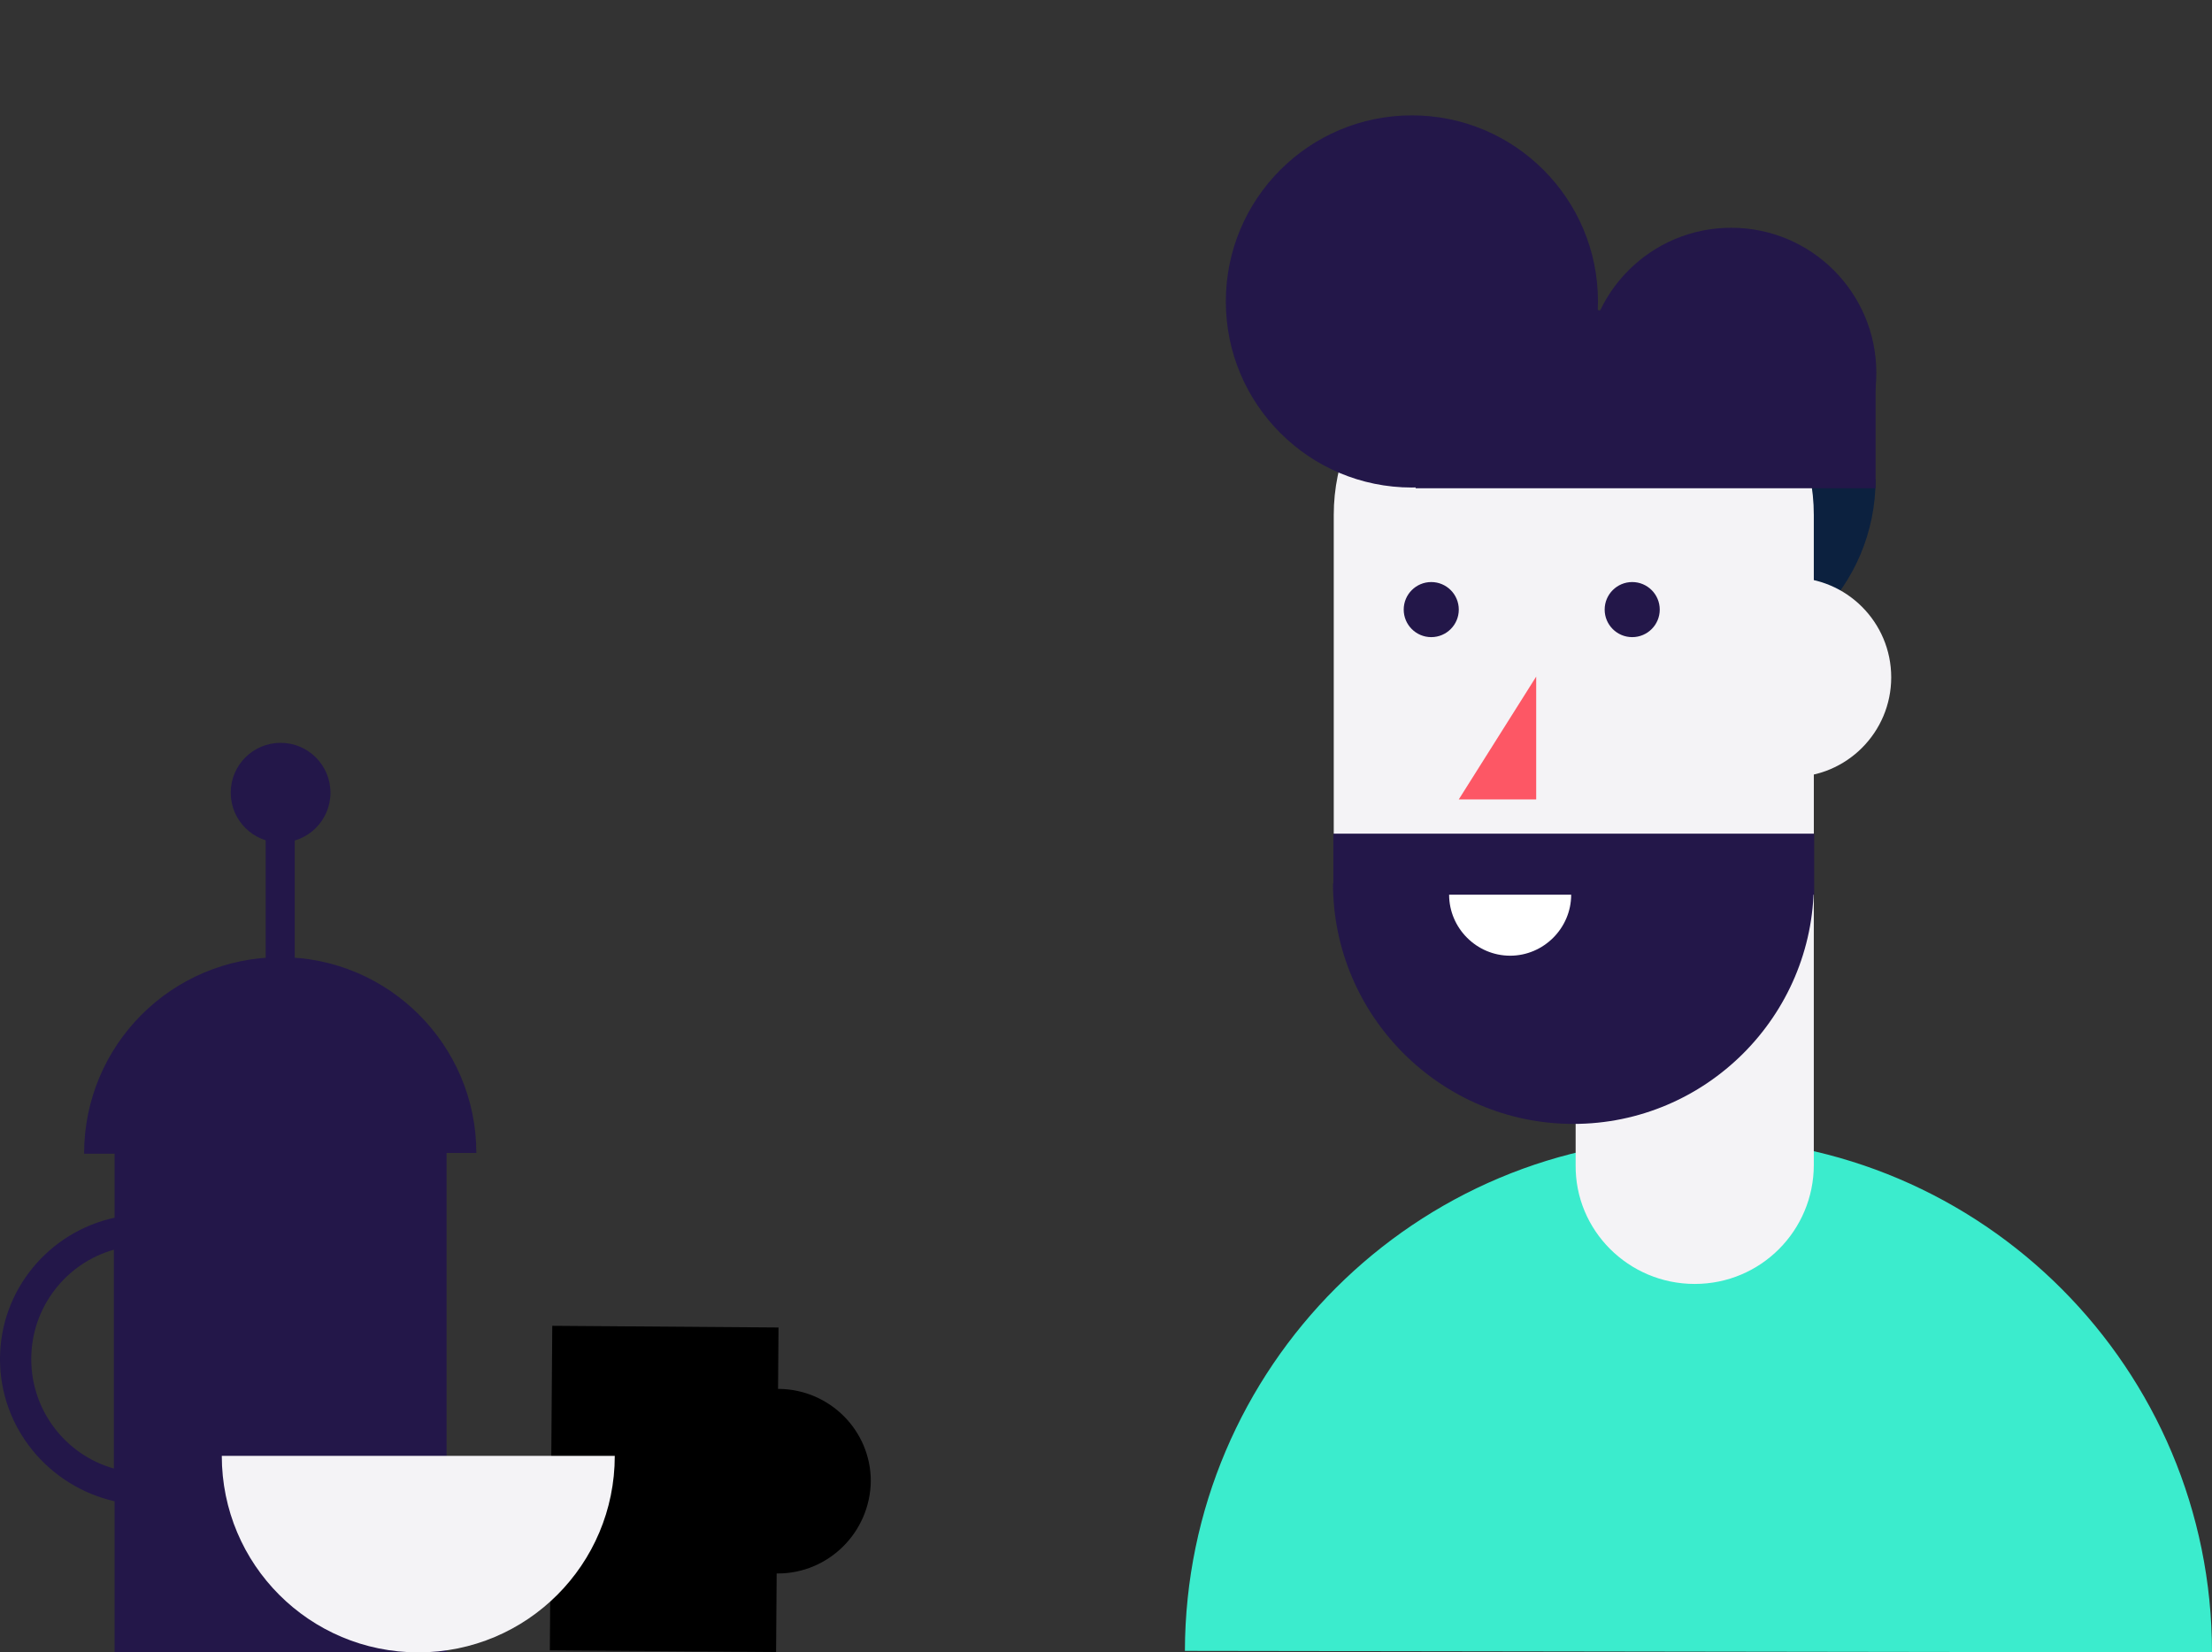 <svg id="Layer_1" xmlns="http://www.w3.org/2000/svg" viewBox="0 0 297.2 222"><rect x="0" y="0" width="297.2" height="222" fill="#333333" stroke="none"/><style>.st0{fill:#3beccd}.st1{fill:#231749}.st2{fill:$light-blue}.st3{fill:#f4f3f6}.st4{fill:#0c213f}.st5{fill:#fd5765}.st6{fill:#fff}</style><path class="st0" d="M297.2 222c0-38.1-30.8-69-68.9-69.1s-69 30.8-69.1 68.9l138 .2z"/><path class="st1" d="M35.7 109.8h3.9v38h-3.9z"/><path transform="rotate(-89.571 89.237 200.1) scale(1)" class="st2" d="M67.5 184.9h43.6v30.4H67.5z"/><path class="st2" d="M104.5 211.4c-6.8-.1-12.4-5.7-12.3-12.5.1-6.9 5.7-12.4 12.5-12.3S117 192.2 117 199c-.1 6.9-5.7 12.4-12.5 12.4z"/><path class="st1" d="M37.7 128.6c-14.6 0-26.4 11.8-26.4 26.4h4.1v8.6c-8.8 1.9-15.4 9.7-15.4 19s6.6 17.1 15.4 19.1V222H60v-67.1h4c0-14.5-11.8-26.3-26.3-26.3zm-33.5 54c0-7 4.7-12.9 11.1-14.7v29.4c-6.4-1.8-11.1-7.7-11.1-14.7z"/><ellipse class="st1" cx="37.7" cy="106.5" rx="6.7" ry="6.7"/><path class="st3" d="M82.6 195.6c0 14.6-11.8 26.4-26.4 26.4s-26.4-11.8-26.4-26.4h52.8z"/><circle class="st1" cx="232.6" cy="50.1" r="19.5"/><path class="st4" d="M226.3 90.2c14.2 0 25.7-11.5 25.7-25.8h-25.7v25.8z"/><path class="st3" d="M205.3 141h12.3c14.4 0 26.1-11.7 26.1-26.1V69.2c0-14.4-11.7-26.1-26.1-26.1h-12.3c-14.4 0-26.1 11.7-26.1 26.1v45.7c-.1 14.4 11.6 26.1 26.1 26.1z"/><path class="st3" d="M227.7 172.5c8.9 0 16-7.2 16-16v-50.9c0-8.9-7.2-16-16-16-8.9 0-16 7.2-16 16v50.9c-.1 8.8 7.1 16 16 16z"/><path class="st3" d="M240.7 77.6c7.4 0 13.4 6 13.4 13.4s-6 13.4-13.4 13.4V77.6z"/><circle class="st1" cx="219.3" cy="81.9" r="3.7"/><circle class="st1" cx="192.3" cy="81.9" r="3.7"/><path class="st1" d="M243.7 118.7c0 17.8-14.5 32.3-32.3 32.3s-32.3-14.5-32.3-32.3h64.6z"/><path class="st5" d="M196 107.4h10.4V90.9z"/><path transform="rotate(-180 211.425 116.102)" class="st1" d="M179.1 112h64.6v8.2h-64.6z"/><path class="st1" d="M190.2 65.6H252V48.9l-61.8-12z"/><path class="st6" d="M211.1 120.2c0 4.5-3.7 8.2-8.2 8.2s-8.2-3.7-8.2-8.2h16.4z"/><path class="st2" d="M165.7 40c0 13.6 11 24.4 24.5 24.4V40h-24.5z"/><circle class="st1" cx="189.7" cy="40.5" r="25"/></svg>
